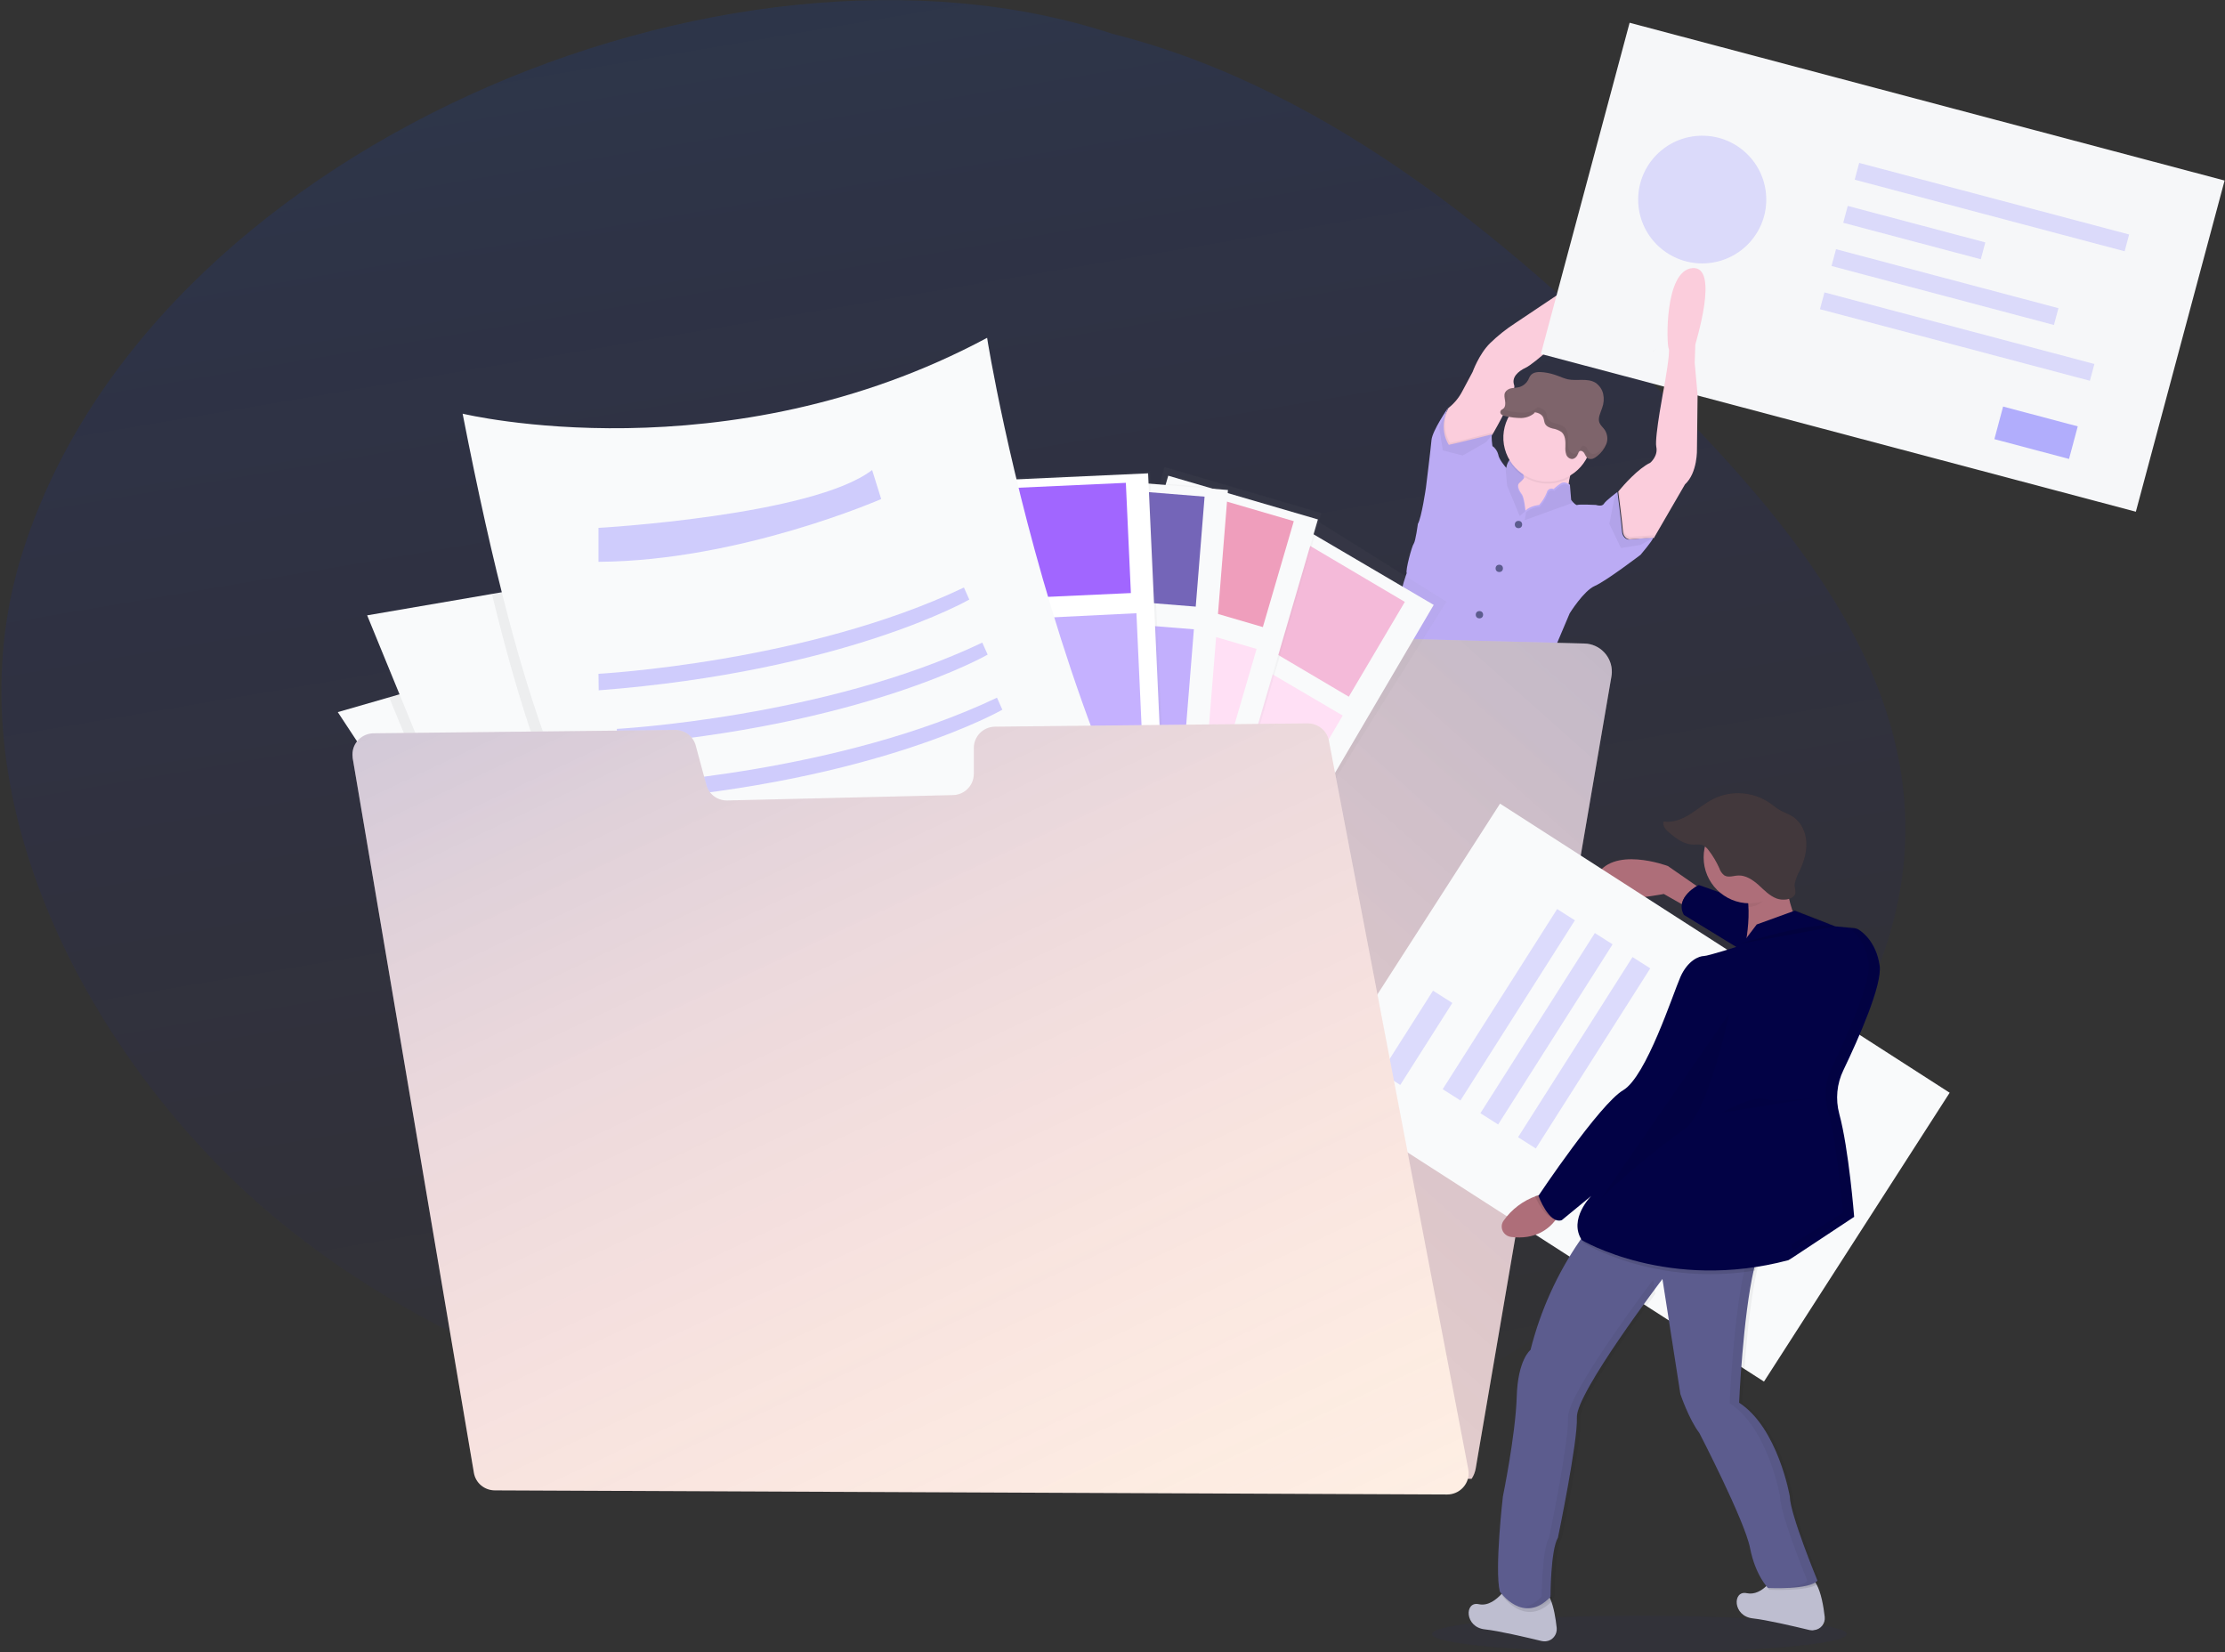 <?xml version="1.0" encoding="UTF-8"?>
<svg width="606px" height="450px" viewBox="0 0 606 450" version="1.1" xmlns="http://www.w3.org/2000/svg" xmlns:xlink="http://www.w3.org/1999/xlink">
    <rect x="0" y="0" width="606" height="450" fill="#333333" stroke="none"/>
    <!-- Generator: Sketch 52.5 (67469) - http://www.bohemiancoding.com/sketch -->
    <title>ILUS_PLY_Folder</title>
    <desc>Created with Sketch.</desc>
    <defs>
        <linearGradient x1="39.106%" y1="-0.231%" x2="60.338%" y2="100.511%" id="linearGradient-1">
            <stop stop-color="#005AFF" offset="0%"></stop>
            <stop stop-color="#0057FF" stop-opacity="0.984" offset="1.576%"></stop>
            <stop stop-color="#0037FF" stop-opacity="0.812" offset="18.78%"></stop>
            <stop stop-color="#001FFF" stop-opacity="0.633" offset="36.74%"></stop>
            <stop stop-color="#000EFF" stop-opacity="0.444" offset="55.56%"></stop>
            <stop stop-color="#0003FF" stop-opacity="0.242" offset="75.81%"></stop>
            <stop stop-color="#0000FF" stop-opacity="0" offset="100%"></stop>
        </linearGradient>
        <linearGradient x1="52.01%" y1="99.046%" x2="52.01%" y2="-1.983%" id="linearGradient-2">
            <stop stop-color="#808080" stop-opacity="0.25" offset="0%"></stop>
            <stop stop-color="#808080" stop-opacity="0.12" offset="54%"></stop>
            <stop stop-color="#808080" stop-opacity="0.1" offset="100%"></stop>
        </linearGradient>
        <linearGradient x1="97.736%" y1="7.163%" x2="2.961%" y2="96.886%" id="linearGradient-3">
            <stop stop-color="#1C1CA2" offset="0%"></stop>
            <stop stop-color="#4B27A4" stop-opacity="0.862" offset="19.76%"></stop>
            <stop stop-color="#8736A5" stop-opacity="0.668" offset="47.39%"></stop>
            <stop stop-color="#B240A7" stop-opacity="0.503" offset="70.95%"></stop>
            <stop stop-color="#CD47A8" stop-opacity="0.375" offset="89.23%"></stop>
            <stop stop-color="#D749A8" stop-opacity="0.3" offset="100%"></stop>
        </linearGradient>
        <linearGradient x1="16.394%" y1="91.966%" x2="83.613%" y2="8.019%" id="linearGradient-4">
            <stop stop-color="#808080" stop-opacity="0.25" offset="0%"></stop>
            <stop stop-color="#808080" stop-opacity="0.12" offset="54%"></stop>
            <stop stop-color="#808080" stop-opacity="0.1" offset="100%"></stop>
        </linearGradient>
        <linearGradient x1="25.644%" y1="95.873%" x2="74.428%" y2="4.117%" id="linearGradient-5">
            <stop stop-color="#808080" stop-opacity="0.25" offset="0%"></stop>
            <stop stop-color="#808080" stop-opacity="0.12" offset="54%"></stop>
            <stop stop-color="#808080" stop-opacity="0.1" offset="100%"></stop>
        </linearGradient>
        <linearGradient x1="39.6%" y1="98.805%" x2="60.383%" y2="1.218%" id="linearGradient-6">
            <stop stop-color="#808080" stop-opacity="0.25" offset="0%"></stop>
            <stop stop-color="#808080" stop-opacity="0.12" offset="54%"></stop>
            <stop stop-color="#808080" stop-opacity="0.1" offset="100%"></stop>
        </linearGradient>
        <linearGradient x1="56.479%" y1="99.309%" x2="43.554%" y2="0.687%" id="linearGradient-7">
            <stop stop-color="#808080" stop-opacity="0.25" offset="0%"></stop>
            <stop stop-color="#808080" stop-opacity="0.12" offset="54%"></stop>
            <stop stop-color="#808080" stop-opacity="0.1" offset="100%"></stop>
        </linearGradient>
        <linearGradient x1="10.514%" y1="-6.262%" x2="88.796%" y2="107.185%" id="linearGradient-8">
            <stop stop-color="#1C1CA2" offset="0%"></stop>
            <stop stop-color="#4827A3" stop-opacity="0.865" offset="15.88%"></stop>
            <stop stop-color="#7B33A5" stop-opacity="0.69" offset="36.45%"></stop>
            <stop stop-color="#A33CA6" stop-opacity="0.525" offset="55.83%"></stop>
            <stop stop-color="#BF43A7" stop-opacity="0.376" offset="73.47%"></stop>
            <stop stop-color="#D148A8" stop-opacity="0.245" offset="88.76%"></stop>
            <stop stop-color="#D749A8" stop-opacity="0.15" offset="100%"></stop>
        </linearGradient>
    </defs>
    <g id="rv2" stroke="none" stroke-width="1" fill="none" fill-rule="evenodd">
        <g id="Case-study-(1680px)-[XL-/-15&quot;-Laptop]" transform="translate(-153, -4979)">
            <g id="ILUS_PLY_Folder" transform="translate(153, 4979)">
                <g id="Group" opacity="0.12" fill="url(#linearGradient-1)">
                    <path d="M302.975,9.204 C363.019,24.357 413.908,67.57 456.372,110.783 C495.072,150.18 532.031,197.49 514.45,255.239 C496.982,312.594 437.611,356.313 386.442,382.409 C332.8,409.796 274.778,414.566 217.205,397.842 C160.194,381.286 104.474,361.476 62.516,320.451 C20.895,279.763 -13.087,213.765 5.673,151.92 C39.374,41.024 197.883,-25.367 302.975,9.204 Z" id="Path"></path>
                </g>
                <g id="Group" transform="translate(377, 5)">
                    <path d="M36.404,118.887 C36.404,118.887 35.11,127.243 31.959,128.477 C28.808,129.711 36.404,138.796 36.404,138.796 L51.089,137.226 L51.201,134.141 C51.201,134.141 48.107,128.14 52.327,120.457 C56.547,112.774 36.404,118.887 36.404,118.887 Z" id="Path" fill="#FBCDDC"></path>
                    <path d="M71.57,62.131 C68.644,73.628 58.066,77.329 58.066,77.329 C58.066,77.329 51.145,83.05 50.245,84.732 C49.288,86.471 40.849,94.042 38.598,95.107 C36.347,96.173 34.659,97.799 35.391,99.874 C36.066,101.781 30.496,111.596 29.652,113.054 L29.539,113.222 L27.739,115.353 L21.381,118.999 L15.979,117.597 L14.967,111.259 L17.499,106.1 C19.074,104.866 20.368,103.296 21.268,101.557 C22.956,98.416 24.082,96.285 24.082,96.285 C24.082,96.285 25.826,91.406 28.864,88.434 C30.946,86.415 33.197,84.62 35.616,83.05 L48.276,74.581 C48.276,74.581 51.089,72.226 53.114,71.553 C55.14,70.88 74.495,50.577 71.57,62.131 Z" id="Path" fill="#FBCDDC"></path>
                    <g transform="translate(0, 105.875)">
                        <g>
                            <path d="M73.314,35.445 C73.314,35.501 73.257,35.557 73.257,35.613 C73.032,36.454 69.825,40.212 69.825,40.212 C69.825,40.212 60.485,47.334 57.391,48.68 C54.352,49.97 50.526,56.139 50.526,56.139 L46.869,64.776 C46.869,64.776 39.836,70.721 39.161,72.235 C38.711,73.245 38.879,75.039 38.992,76.049 C38.992,76.497 39.104,76.834 39.104,76.834 L37.079,79.189 L35.447,81.096 L33.14,83.732 L29.145,83.396 L16.711,82.106 L14.291,80.928 L0.731,74.254 C0.731,74.254 0.731,73.805 0.619,73.076 C0.619,72.74 0.563,72.403 0.506,72.011 C0.394,70.833 0.281,69.319 0.113,68.085 C-0.169,65.449 1.575,60.85 1.575,60.85 L4.783,51.596 C4.332,49.914 6.133,45.203 6.133,45.203 C5.739,44.53 7.54,37.8 8.046,37.183 C8.552,36.51 9.171,31.799 9.171,31.799 C10.184,30.117 11.366,21.928 11.366,21.928 C11.366,21.928 12.66,11.497 12.885,8.917 C13.166,6.337 17.33,0.28 17.442,0.112 C14.573,6.169 17.611,10.263 17.611,10.263 L20.818,9.534 L29.427,7.403 C29.033,7.683 29.483,10.6 29.483,10.6 C30.271,11.161 30.833,12.002 31.058,12.899 C31.227,14.189 32.915,16.152 33.197,16.488 L33.253,16.545 C33.422,15.255 34.097,14.133 35.166,13.46 L37.304,16.04 L38.148,19.18 C38.148,19.18 37.979,19.629 36.854,20.582 C35.729,21.536 37.529,23.779 37.529,23.779 C38.148,24.677 38.486,28.154 38.486,28.154 C39.892,26.808 42.199,26.639 42.199,26.639 C43.099,25.63 43.774,24.508 44.281,23.274 C44.393,22.545 45.125,22.041 45.856,22.209 C45.969,22.209 46.081,22.265 46.138,22.321 C46.757,21.704 47.488,21.143 48.219,20.695 C49.288,20.078 50.583,21.143 50.583,21.143 L50.92,25.237 C50.92,25.237 51.033,25.406 51.201,25.63 C51.595,26.079 52.271,26.808 52.608,26.639 C53.171,26.415 57.672,26.639 57.672,26.639 C57.672,26.639 59.247,27.2 59.81,26.359 C60.316,25.462 63.524,23.106 63.524,23.106 C63.524,23.106 64.593,31.35 64.761,33.65 C64.874,35.949 66.562,36.061 66.562,36.061 L73.314,35.445 Z" id="Path" fill="#BBABF4"></path>
                            <ellipse id="Oval" fill="#5C5C8E" cx="36.572" cy="31.967" rx="1" ry="1"></ellipse>
                            <ellipse id="Oval" fill="#5C5C8E" cx="31.34" cy="43.913" rx="1" ry="1"></ellipse>
                            <ellipse id="Oval" fill="#5C5C8E" cx="21.156" cy="69.375" rx="1" ry="1"></ellipse>
                            <ellipse id="Oval" fill="#5C5C8E" cx="25.938" cy="56.532" rx="1" ry="1"></ellipse>
                        </g>
                        <path d="M51.427,26.023 C47.488,27.425 38.317,30.79 38.26,30.79 L38.654,28.658 C40.061,27.312 42.368,27.144 42.368,27.144 C43.268,26.135 43.943,25.013 44.45,23.779 C44.562,23.05 45.294,22.545 46.025,22.714 C46.138,22.714 46.25,22.77 46.306,22.826 C46.925,22.209 47.657,21.648 48.388,21.199 C49.457,20.582 50.751,21.648 50.751,21.648 L51.089,25.742 C51.145,25.63 51.258,25.798 51.427,26.023 Z" id="Path" fill="#000000" opacity="0.05"></path>
                        <path d="M37.416,24.004 C38.035,24.901 38.373,28.378 38.373,28.378 L36.91,29.668 L33.478,21.368 L33.084,16.993 L33.028,16.769 L33.084,16.825 C33.253,15.535 33.928,14.413 34.997,13.74 L37.135,16.32 L37.979,19.461 C37.979,19.461 37.81,19.909 36.685,20.863 C35.56,21.816 37.416,24.004 37.416,24.004 Z" id="Path" fill="#000000" opacity="0.05"></path>
                    </g>
                    <path d="M56.547,114.064 C56.884,120.681 51.82,126.346 45.125,126.682 C38.486,127.019 32.803,121.971 32.465,115.297 C32.128,108.68 37.191,103.015 43.831,102.679 C50.414,102.286 56.097,107.277 56.49,113.839 C56.547,113.895 56.547,114.007 56.547,114.064 Z" id="Path" fill="#000000" opacity="0.05"></path>
                    <path d="M56.547,113.503 C56.884,120.12 51.82,125.785 45.181,126.177 C38.542,126.514 32.859,121.466 32.465,114.849 C32.128,108.231 37.191,102.566 43.831,102.174 C43.831,102.174 43.831,102.174 43.831,102.174 C50.414,101.781 56.097,106.829 56.49,113.391 C56.547,113.447 56.547,113.447 56.547,113.503 Z" id="Path" fill="#FBCDDC"></path>
                    <polygon id="Rectangle" fill="#F6F7F9" transform="translate(135.78, 67.775) rotate(-75.073) translate(-135.78, -67.775) " points="88.983 -16.112 182.354 -15.988 182.577 151.663 89.206 151.539"></polygon>
                    <g opacity="0.2" transform="translate(68.081, 30.724)" fill="#6C63FF" id="Oval">
                        <ellipse transform="translate(18.535, 18.622) rotate(-3.084) translate(-18.535, -18.622) " cx="18.535" cy="18.622" rx="17.443" ry="17.387"></ellipse>
                    </g>
                    <g opacity="0.2" transform="translate(127.722, 39.136)" fill="#6C63FF" id="Rectangle">
                        <polygon transform="translate(37.793, 12.262) rotate(-75.073) translate(-37.793, -12.262) " points="35.379 -25.769 40.106 -25.763 40.208 50.293 35.481 50.287"></polygon>
                    </g>
                    <g opacity="0.2" transform="translate(124.909, 50.914)" fill="#6C63FF" id="Rectangle">
                        <polygon transform="translate(19.464, 7.429) rotate(-75.073) translate(-19.464, -7.429) " points="17.065 -11.953 21.812 -11.947 21.864 26.811 17.117 26.805"></polygon>
                    </g>
                    <g opacity="0.2" transform="translate(121.533, 62.691)" fill="#6C63FF" id="Rectangle">
                        <polygon transform="translate(31.201, 10.492) rotate(-75.073) translate(-31.201, -10.492) " points="28.792 -20.844 33.526 -20.838 33.61 41.829 28.876 41.822"></polygon>
                    </g>
                    <g opacity="0.2" transform="translate(118.157, 74.469)" fill="#6C63FF" id="Rectangle">
                        <polygon transform="translate(37.899, 12.193) rotate(-75.073) translate(-37.899, -12.193) " points="35.484 -25.838 40.211 -25.832 40.314 50.224 35.587 50.218"></polygon>
                    </g>
                    <g opacity="0.5" transform="translate(165.983, 105.315)" fill="#6C63FF" id="Rectangle">
                        <polygon transform="translate(11.559, 7.538) rotate(-75.073) translate(-11.559, -7.538) " points="6.951 -2.986 16.14 -2.974 16.168 18.061 6.979 18.049"></polygon>
                    </g>
                    <path d="M83.892,68.019 C76.24,68.748 76.915,89.05 77.477,89.892 C77.984,90.733 76.296,100.043 76.296,100.043 C76.296,100.043 73.595,114.064 74.101,116.643 C74.664,119.223 72.47,121.018 72.47,121.018 C69.15,122.588 65.099,127.243 64.03,128.533 L63.749,128.869 L63.692,128.926 C63.692,128.926 63.749,128.926 63.749,128.926 C63.749,128.926 64.818,137.17 64.986,139.469 C65.099,141.769 66.787,141.881 66.787,141.881 L73.37,141.432 C73.37,141.488 73.314,141.544 73.314,141.6 C73.314,141.6 73.314,141.656 73.314,141.656 L73.37,141.656 L81.922,126.907 C85.411,123.71 85.186,117.26 85.186,117.26 L85.355,102.51 L84.567,93.818 L84.736,88.882 C84.679,88.658 91.544,67.29 83.892,68.019 Z" id="Path" fill="#FBCDDC"></path>
                    <path d="M43.324,108.736 C43.549,109.296 43.549,109.857 43.774,110.362 C44.168,111.147 45.012,111.484 45.856,111.708 C46.7,111.82 47.488,112.157 48.219,112.605 C49.345,113.503 49.401,115.185 49.345,116.643 C49.288,117.372 49.345,118.045 49.57,118.774 C49.795,119.447 50.414,119.952 51.145,120.008 C51.989,119.952 52.552,119.223 52.833,118.438 C52.889,118.214 53.002,118.045 53.171,117.877 C53.565,117.597 54.184,117.933 54.465,118.382 C54.69,118.831 54.915,119.279 55.253,119.672 C55.646,120.008 56.209,120.064 56.715,119.952 C57.222,119.784 57.672,119.504 58.066,119.167 C59.135,118.326 59.979,117.204 60.485,115.97 C60.992,114.68 60.823,113.278 60.091,112.101 C59.641,111.428 58.966,110.923 58.629,110.138 C58.122,108.848 58.91,107.446 59.36,106.1 C59.81,104.866 59.923,103.576 59.641,102.286 C59.36,100.996 58.572,99.931 57.503,99.201 C55.309,97.912 52.496,98.809 50.02,98.304 C49.12,98.08 48.276,97.743 47.432,97.407 C46.138,96.902 44.843,96.566 43.493,96.397 C42.143,96.229 40.567,96.229 39.78,97.351 C39.555,97.687 39.386,98.08 39.217,98.472 C38.711,99.37 37.923,100.043 36.91,100.379 C36.179,100.604 35.447,100.604 34.716,100.716 C33.984,100.828 33.309,101.22 32.915,101.893 C32.578,102.566 32.803,103.352 32.915,104.137 C33.028,104.922 33.028,105.763 32.465,106.268 C32.184,106.492 31.79,106.604 31.677,106.941 C31.509,107.334 31.677,107.726 32.015,107.95 C32.353,108.175 32.69,108.287 33.084,108.343 C34.491,108.68 35.954,108.848 37.36,108.848 C38.823,108.792 40.23,108.231 41.243,107.165 C41.13,107.277 40.567,107.277 40.455,107.277 C41.524,107.221 42.874,107.67 43.324,108.736 Z" id="Path" fill="#7E646B"></path>
                    <g opacity="0.05" transform="translate(31.509, 100.828)" fill="#000000" id="Path">
                        <path d="M27.289,16.937 C26.895,17.274 26.445,17.554 25.938,17.722 C25.432,17.891 24.869,17.778 24.475,17.442 C24.138,17.049 23.857,16.601 23.688,16.152 C23.406,15.703 22.787,15.367 22.394,15.647 C22.225,15.815 22.112,15.984 22.056,16.208 C21.775,16.937 21.156,17.722 20.368,17.778 C19.637,17.722 19.018,17.274 18.793,16.545 C18.568,15.872 18.511,15.142 18.568,14.413 C18.624,12.955 18.568,11.329 17.442,10.375 C16.711,9.927 15.923,9.59 15.079,9.478 C14.235,9.254 13.391,8.861 12.997,8.132 C12.772,7.571 12.772,7.01 12.547,6.506 C12.153,5.664 11.197,5.216 10.297,5.047 C9.284,6.001 7.933,6.506 6.583,6.562 C5.12,6.562 3.657,6.393 2.307,6.057 C1.913,6.001 1.519,5.889 1.238,5.664 C1.182,5.608 1.125,5.552 1.069,5.496 C0.844,5.608 0.619,5.777 0.45,6.001 C0.281,6.393 0.45,6.786 0.788,7.01 C1.125,7.235 1.463,7.347 1.857,7.403 C3.263,7.739 4.726,7.908 6.133,7.908 C7.483,7.852 8.834,7.347 9.846,6.393 C10.747,6.562 11.703,7.01 12.097,7.852 C12.322,8.412 12.322,8.973 12.547,9.478 C12.941,10.263 13.785,10.6 14.629,10.824 C15.473,10.936 16.261,11.273 16.992,11.721 C18.117,12.619 18.174,14.301 18.117,15.759 C18.061,16.488 18.117,17.161 18.343,17.891 C18.568,18.564 19.186,19.068 19.918,19.124 C20.762,19.068 21.325,18.339 21.606,17.554 C21.662,17.33 21.775,17.161 21.943,16.993 C22.337,16.713 22.956,17.049 23.238,17.498 C23.463,17.947 23.688,18.395 24.025,18.788 C24.419,19.124 24.982,19.18 25.488,19.068 C25.995,18.9 26.445,18.62 26.839,18.283 C27.908,17.442 28.752,16.32 29.258,15.086 C29.371,14.862 29.427,14.582 29.483,14.357 C28.864,15.311 28.189,16.208 27.289,16.937 Z"></path>
                        <path d="M27.795,6.001 C27.908,5.72 28.02,5.496 28.076,5.216 C28.189,4.935 28.189,4.823 28.245,4.599 C28.076,5.047 27.908,5.496 27.795,6.001 Z"></path>
                        <path d="M1.632,3.87 C2.138,3.365 2.138,2.524 2.026,1.795 C1.913,1.402 1.857,0.953 1.857,0.505 C1.744,0.617 1.632,0.785 1.575,0.897 C1.238,1.57 1.463,2.355 1.575,3.141 C1.575,3.421 1.632,3.645 1.632,3.87 Z"></path>
                    </g>
                    <path d="M21.156,114.905 L29.764,112.718 C29.652,112.83 29.652,112.942 29.652,113.11 L29.539,113.278 L27.739,115.409 L21.381,119.055 L15.979,117.653 L14.967,111.315 L17.499,106.156 C15.135,111.82 17.949,115.634 17.949,115.634 L21.156,114.905 Z" id="Path" fill="#000000" opacity="0.05"></path>
                    <path d="M73.595,140.759 C73.595,140.815 73.539,140.871 73.539,140.927 C73.483,141.152 73.37,141.32 73.257,141.488 L69.825,143.395 L64.48,144.236 L61.329,137.674 L62.792,130.215 L63.749,128.813 L64.03,128.477 C64.199,129.823 65.099,136.721 65.212,138.796 C65.268,141.096 67.012,141.208 67.012,141.208 L73.595,140.759 Z" id="Path" fill="#000000" opacity="0.05"></path>
                </g>
                <path d="M450.6,95.417 C450.7,95.292 450.9,95.125 451,95 C450.6,95.333 450.3,95.667 450,96 C450.2,95.792 450.4,95.625 450.6,95.417 Z" id="Path" fill="url(#linearGradient-2)"></path>
                <path d="M402.941,304.309 C402.715,306.77 396.599,305.819 396.599,305.819 C386.408,307.218 388.106,297.372 388.106,297.372 L388.106,296.868 L388.446,287.693 L388.559,285.12 C388.559,285.12 399.77,280.084 399.487,281.147 C399.374,281.539 399.6,282.49 399.94,283.553 C400.506,285.287 401.299,287.245 401.299,287.245 C401.299,287.245 401.356,291.329 401.016,292.504 C400.676,293.679 402.771,296.924 402.771,296.924 C402.771,296.924 402.771,297.148 402.828,297.483 C402.998,299.665 403.054,301.959 402.941,304.309 Z" id="Path" fill="#B77983"></path>
                <path d="M422.424,306.82 C422.424,306.82 416.286,307.769 416.059,305.313 C415.945,303.024 416.002,300.679 416.173,298.391 C416.173,298.056 416.173,297.833 416.173,297.833 C416.173,297.833 418.276,294.651 417.935,293.423 C417.594,292.251 417.65,288.176 417.65,288.176 C417.65,288.176 417.878,287.673 418.162,286.948 C418.787,285.385 419.696,282.873 419.469,282.147 C419.242,281.086 430.438,286.11 430.438,286.11 L430.552,288.957 L430.893,297.833 L430.893,298.335 C430.893,298.391 432.598,308.215 422.424,306.82 Z" id="Path" fill="#B77983"></path>
                <path d="M462.575,133.722 L462.375,133.722 C462.775,132.722 462.575,133.722 462.575,133.722 Z" id="Path"></path>
                <path d="M400,283.491 C395.99,288.403 391.601,288.347 389,287.677 L389.108,285.11 C389.108,285.11 399.837,280.087 399.567,281.147 C399.458,281.482 399.675,282.431 400,283.491 Z" id="Path" fill="#000000" opacity="0.05"></path>
                <path d="M431,289.322 C424.064,293.577 419.936,288.565 419,287.166 C419.606,285.534 420.486,282.911 420.266,282.154 C419.991,281.046 430.89,286.292 430.89,286.292 L431,289.322 Z" id="Path" fill="#000000" opacity="0.05"></path>
                <path d="M423,249 C423,249 429.449,244.501 430.846,246.522 C432.297,248.609 423,249 423,249 Z" id="Path" fill="#000000" opacity="0.05"></path>
                <path d="M427.209,251 C427.209,251 426.287,251.387 428.316,251.89 C430.346,252.394 427.209,251 427.209,251 Z" id="Path" fill="#000000" opacity="0.05"></path>
                <path d="M386.006,240.08 C385.78,240.134 391.673,243.862 397,240.783 C397,240.783 387.366,239.702 386.006,240.08 Z" id="Path" fill="#000000" opacity="0.05"></path>
                <path d="M397,247 C397,247 395.272,250.458 391.816,250.953 C388.36,251.508 397,247 397,247 Z" id="Path" fill="#000000" opacity="0.05"></path>
                <path d="M419,254 C419,254 426.193,265.912 424.828,268.699 C423.463,271.486 419,254 419,254 Z" id="Path" fill="#000000" opacity="0.05"></path>
                <path d="M403,302.57 C403,303.221 403,303.872 402.943,304.36 C402.716,306.747 396.586,305.825 396.586,305.825 C390.966,306.584 388.923,303.98 388.298,301.539 C388.071,300.725 387.958,299.912 388.014,299.098 C388.014,298.61 388.071,298.122 388.128,297.633 L388.128,297.145 C389.32,296.82 390.626,297.037 391.647,297.85 C394.145,299.803 397.437,298.284 397.437,298.284 C397.437,298.284 399.878,298.501 400.786,299.261 C401.297,299.695 402.205,298.664 402.83,297.633 C402.886,298.284 402.943,299.423 402.943,300.671 C403,301.376 403,301.973 403,302.57 Z" id="Path" fill="#000000" opacity="0.05"></path>
                <path d="M394,302.476 C394,302.476 392.356,304.129 389.288,301.564 C389.069,300.71 388.959,299.855 389.014,299 C390.603,300.254 393.507,302.476 394,302.476 Z" id="Path" fill="#000000" opacity="0.05"></path>
                <path d="M404,302.753 C403.375,303.153 402.5,303.053 402.062,302.552 C402.062,302.552 402,302.502 402,302.502 C402.75,302.052 403.375,301.551 404,301 C404,301.651 404,302.202 404,302.753 Z" id="Path" fill="#000000" opacity="0.05"></path>
                <path d="M416,303.57 C416,304.221 416,304.872 416.057,305.36 C416.283,307.747 422.405,306.825 422.405,306.825 C428.016,307.584 430.057,304.98 430.68,302.539 C431.021,301.237 431.077,299.935 430.907,298.633 L430.907,298.145 C429.717,297.82 428.413,298.037 427.393,298.85 C424.899,300.803 421.611,299.284 421.611,299.284 C421.611,299.284 419.174,299.501 418.267,300.261 C417.757,300.695 416.85,299.664 416.227,298.633 C416.17,299.284 416.113,300.423 416.057,301.671 C416.057,302.322 416,302.973 416,303.57 Z" id="Path" fill="#000000" opacity="0.05"></path>
                <path d="M426,303.476 C426,303.476 427.63,305.129 430.674,302.564 C430.891,301.71 431,300.855 431,300 C429.424,301.254 426.543,303.476 426,303.476 Z" id="Path" fill="#000000" opacity="0.05"></path>
                <path d="M416,303.753 C416.625,304.153 417.5,304.053 417.938,303.552 C417.938,303.552 418,303.502 418,303.502 C417.25,303.052 416.625,302.551 416,302 C416.062,302.601 416,303.202 416,303.753 Z" id="Path" fill="#000000" opacity="0.05"></path>
                <path d="M148.751,403 C147.403,401.372 146.786,399.296 147.066,397.163 L171.605,196.577 L173.626,179.909 C174.075,176.092 177.332,173.174 181.206,173.174 L253.08,172.669 C257.348,172.669 260.717,169.189 260.717,164.924 C260.717,164.868 260.717,164.811 260.717,164.755 L260.717,163.97 C260.548,159.704 263.917,156.168 268.129,156 C268.241,156 268.297,156 268.409,156 L343.933,156 C348.144,156 351.626,159.424 351.626,163.689 C351.626,164.026 351.626,164.362 351.57,164.699 C351.008,168.908 353.984,172.781 358.195,173.342 C358.476,173.398 358.757,173.398 359.038,173.398 L431.529,175.25 C435.797,175.363 439.11,178.898 438.997,183.108 C438.997,183.501 438.941,183.837 438.885,184.23 L402.611,395.872 L401.937,399.857 C401.769,400.867 401.376,401.878 400.814,402.719 L148.751,403 Z" id="Path" fill="#EDE0D1"></path>
                <path d="M148.751,403 C147.403,401.372 146.786,399.296 147.066,397.163 L171.605,196.577 L173.626,179.909 C174.075,176.092 177.332,173.174 181.206,173.174 L253.08,172.669 C257.348,172.669 260.717,169.189 260.717,164.924 C260.717,164.868 260.717,164.811 260.717,164.755 L260.717,163.97 C260.548,159.704 263.917,156.168 268.129,156 C268.241,156 268.297,156 268.409,156 L343.933,156 C348.144,156 351.626,159.424 351.626,163.689 C351.626,164.026 351.626,164.362 351.57,164.699 C351.008,168.908 353.984,172.781 358.195,173.342 C358.476,173.398 358.757,173.398 359.038,173.398 L431.529,175.25 C435.797,175.363 439.11,178.898 438.997,183.108 C438.997,183.501 438.941,183.837 438.885,184.23 L402.611,395.872 L401.937,399.857 C401.769,400.867 401.376,401.878 400.814,402.719 L148.751,403 Z" id="Path" fill="url(#linearGradient-3)" opacity="0.2"></path>
                <g id="Group" opacity="0.5" transform="translate(278, 140)" fill="url(#linearGradient-4)">
                    <polygon id="Path" points="0.282 124.14 77.99 0.113 115.944 23.86 38.235 147.887"></polygon>
                </g>
                <polygon id="Rectangle" fill="#F9FAFB" transform="translate(335.681, 216.119) rotate(-59.571) translate(-335.681, -216.119) " points="263.619 194.889 407.744 194.887 407.743 237.349 263.619 237.351"></polygon>
                <polygon id="Rectangle" fill="#F4BAD9" transform="translate(362.078, 169.195) rotate(-59.409) translate(-362.078, -169.195) " points="347.083 154.2 377.074 154.2 377.073 184.191 347.082 184.191"></polygon>
                <polygon id="Rectangle" fill="#FFE0F5" transform="translate(345.139, 200.215) rotate(-59.571) translate(-345.139, -200.215) " points="330.114 185.191 360.163 185.191 360.163 215.24 330.114 215.24"></polygon>
                <polygon id="Rectangle" fill="#F7B643" opacity="0.3" transform="translate(335.136, 217.015) rotate(-59.571) translate(-335.136, -217.015) " points="320.112 201.99 350.161 201.99 350.161 232.039 320.111 232.039"></polygon>
                <g id="Group" opacity="0.5" transform="translate(276, 127)" fill="url(#linearGradient-5)">
                    <polygon id="Path" points="0.448 140.119 41.16 0.169 83.888 12.713 43.232 152.662"></polygon>
                </g>
                <polygon id="Rectangle" fill="#F9FAFB" transform="translate(318.424, 204.432) rotate(-73.711) translate(-318.424, -204.432) " points="246.615 183.202 390.234 183.201 390.233 225.662 246.615 225.663"></polygon>
                <polygon id="Rectangle" fill="#EF9EBC" transform="translate(333.745, 152.138) rotate(-73.711) translate(-333.745, -152.138) " points="318.721 137.113 348.77 137.113 348.77 167.162 318.721 167.162"></polygon>
                <polygon id="Rectangle" fill="#FFE0F5" transform="translate(323.613, 186.934) rotate(-73.711) translate(-323.613, -186.934) " points="308.588 171.91 338.637 171.91 338.637 201.958 308.588 201.958"></polygon>
                <polygon id="Rectangle" fill="#F97878" opacity="0.3" transform="translate(313.419, 215.038) rotate(-73.711) translate(-313.419, -215.038) " points="298.395 200.014 328.444 200.014 328.444 230.063 298.394 230.063"></polygon>
                <g id="Group" opacity="0.5" transform="translate(276, 129)" fill="url(#linearGradient-6)">
                    <polygon id="Path" points="0 145.023 11.592 0.336 56 3.921 44.352 148.608"></polygon>
                </g>
                <polygon id="Rectangle" fill="#F9FAFB" transform="translate(307.522, 203.314) rotate(-85.4) translate(-307.522, -203.314) " points="235.714 182.084 379.329 182.084 379.329 224.544 235.714 224.545"></polygon>
                <polygon id="Rectangle" fill="#4833A2" opacity="0.75" transform="translate(311.899, 149.024) rotate(-85.4) translate(-311.899, -149.024) " points="296.875 134 326.923 134 326.923 164.048 296.875 164.048"></polygon>
                <polygon id="Rectangle" fill="#8D64FF" opacity="0.5" transform="translate(308.984, 185.153) rotate(-85.4) translate(-308.984, -185.153) " points="293.96 170.129 324.008 170.129 324.008 200.177 293.96 200.177"></polygon>
                <polygon id="Rectangle" fill="#73B53B" opacity="0.3" transform="translate(303.289, 216.269) rotate(-85.4) translate(-303.289, -216.269) " points="288.265 201.245 318.313 201.245 318.313 231.293 288.265 231.293"></polygon>
                <g id="Group" opacity="0.5" transform="translate(268, 128)" fill="url(#linearGradient-7)">
                    <polygon id="Path" points="0.283 2.411 45.217 0.392 51.887 145.533 6.952 147.552"></polygon>
                </g>
                <polygon id="Rectangle" fill="#FFFFFF" transform="translate(294.756, 201.61) rotate(-2.61) translate(-294.756, -201.61) " points="273.526 129.801 315.987 129.801 315.987 273.419 273.526 273.419"></polygon>
                <polygon id="Rectangle" fill="#8233FF" opacity="0.75" transform="translate(292.313, 147.183) rotate(-2.61) translate(-292.313, -147.183) " points="277.288 132.159 307.337 132.158 307.337 162.208 277.288 162.208"></polygon>
                <polygon id="Path" fill="#8D64FF" opacity="0.5" points="279 168.502 309.517 167 311 199.553 280.54 201"></polygon>
                <polygon id="Rectangle" fill="#6C63FF" opacity="0.3" transform="translate(295.57, 219.584) rotate(-2.61) translate(-295.57, -219.584) " points="280.545 204.559 310.594 204.559 310.594 234.608 280.545 234.608"></polygon>
                <path d="M288,320.01 L250.271,334.631 L195.137,356 C193.06,352.12 189.972,346.834 186.21,340.536 C173.129,318.886 151.569,285.145 132.312,255.51 C110.64,222.107 92,193.934 92,193.934 L105.475,190.053 L215.742,158 L288,320.01 Z" id="Path" fill="#F9FAFB"></path>
                <path d="M289,319.486 L251.161,334.054 C230.046,338.425 208.48,340.386 186.914,339.937 C173.794,318.365 152.172,284.745 132.859,255.216 L106,189.939 L216.588,158 L289,319.486 Z" id="Path" fill="#000000" opacity="0.05"></path>
                <path d="M316,310.983 C316,310.983 257.336,345.667 169.79,337.853 L100,167.578 L133.434,161.844 L249.076,142 L314.708,307.666 L316,310.983 Z" id="Path" fill="#F9FAFB"></path>
                <path d="M315,307.608 C301.193,308.283 285.254,308.226 269.203,306.316 C251.804,304.293 234.35,300.078 219.365,292.323 C206.849,285.861 196.129,278.836 186.813,270.407 C162.511,248.547 147.47,217.246 134,161.837 L249.503,142 L315,307.608 Z" id="Path" fill="#000000" opacity="0.05"></path>
                <path d="M358,298.031 C358,298.031 314.802,306.531 270.817,301.296 C253.403,299.27 235.933,295.048 220.935,287.279 C208.408,280.806 197.678,273.769 188.354,265.325 C158.244,238.192 142.403,196.648 126,112.659 C126,112.659 197.847,130.054 268.851,92 C268.795,92.056 292.782,241.795 358,298.031 Z" id="Path" fill="#F9FAFB"></path>
                <path d="M271,301 C253.684,298.976 236.312,294.76 221.398,287.002 C208.941,280.537 198.272,273.51 189,265.078 C214.471,262.998 218.158,249 218.158,249 C236.982,279.132 271,301 271,301 Z" id="Path" fill="#000000" opacity="0.1"></path>
                <path d="M163,143.757 C163,143.757 221.282,140.472 237.534,128 L240,135.906 C240,135.906 201.5,152.777 163,153 L163,143.757 Z" id="Path" fill="#6C63FF" opacity="0.3"></path>
                <path d="M163,183.5 C163,183.5 219.693,180.444 262.536,160 L264,163.278 C264,163.278 229.996,182.833 163.056,188 L163,183.5 Z" id="Path" fill="#6C63FF" opacity="0.3"></path>
                <path d="M168,198.5 C168,198.5 224.693,195.444 267.536,175 L269,178.278 C269,178.278 234.996,197.833 168.056,203 L168,198.5 Z" id="Path" fill="#6C63FF" opacity="0.3"></path>
                <path d="M172,213.5 C172,213.5 228.693,210.444 271.536,190 L273,193.278 C273,193.278 238.996,212.833 172.056,218 L172.056,213.5 L172,213.5 Z" id="Path" fill="#6C63FF" opacity="0.3"></path>
                <path d="M181,244.5 C181,244.5 237.693,241.444 280.536,221 L282,224.278 C282,224.278 247.996,243.833 181.056,249 L181.056,244.5 L181,244.5 Z" id="Path" fill="#6C63FF" opacity="0.3"></path>
                <ellipse id="Oval" fill="#0000FF" opacity="0.03" cx="446.5" cy="445" rx="56.5" ry="5"></ellipse>
                <path d="M464,242.597 L454.273,235.852 C454.273,235.852 438.843,230.021 434.538,239.053 C430.234,248.143 453.155,243.455 453.155,243.455 L462.882,249 L464,242.597 Z" id="Path" fill="#AE6E79"></path>
                <polygon id="Rectangle" fill="#F9FAFB" transform="translate(444.495, 297.555) rotate(-57.263) translate(-444.495, -297.555) " points="397.737 224.764 491.254 224.763 491.253 370.345 397.736 370.346"></polygon>
                <polygon id="Rectangle" fill="#6C63FF" opacity="0.2" transform="translate(385.836, 282.629) rotate(-57.567) translate(-385.836, -282.629) " points="372.61 279.512 399.062 279.512 399.062 285.746 372.61 285.746"></polygon>
                <polygon id="Rectangle" fill="#6C63FF" opacity="0.2" transform="translate(410.934, 273.63) rotate(-57.567) translate(-410.934, -273.63) " points="381.87 270.766 439.998 270.765 439.998 276.494 381.87 276.494"></polygon>
                <polygon id="Rectangle" fill="#6C63FF" opacity="0.2" transform="translate(421.203, 280.167) rotate(-57.567) translate(-421.203, -280.167) " points="392.139 277.303 450.267 277.302 450.267 283.03 392.139 283.031"></polygon>
                <polygon id="Rectangle" fill="#6C63FF" opacity="0.2" transform="translate(431.462, 286.706) rotate(-57.567) translate(-431.462, -286.706) " points="402.398 283.842 460.526 283.841 460.526 289.57 402.398 289.57"></polygon>
                <polygon id="Rectangle" fill="#FFFFFF" transform="translate(452.069, 299.762) rotate(-57.567) translate(-452.069, -299.762) " points="423.005 296.898 481.133 296.898 481.133 302.626 423.005 302.627"></polygon>
                <polygon id="Rectangle" fill="#FFFFFF" transform="translate(462.386, 306.329) rotate(-57.567) translate(-462.386, -306.329) " points="433.321 303.465 491.45 303.465 491.45 309.193 433.321 309.194"></polygon>
                <path d="M492.933,443.936 C488.281,442.818 481.081,441.143 477.481,440.752 C471.831,440.194 471.831,432.989 475.764,433.882 C477.924,434.329 479.807,433.156 481.081,431.928 C481.468,431.537 481.856,431.146 482.188,430.699 C482.631,430.14 483.296,429.749 484.016,429.582 C486.121,429.135 490.607,428.409 493.265,429.861 C493.874,430.252 494.428,430.811 494.76,431.481 C495.979,433.715 496.644,437.345 496.976,440.305 C497.197,442.148 495.868,443.768 494.04,443.936 C493.708,444.047 493.32,443.991 492.933,443.936 Z" id="Path" fill="#BEBED0"></path>
                <path d="M419.941,446.921 C415.287,445.805 408.139,444.131 404.482,443.741 C398.831,443.183 398.831,435.985 402.765,436.878 C405.369,437.436 407.585,435.539 408.86,434.199 C409.026,434.032 409.137,433.865 409.247,433.697 C409.746,433.139 410.356,432.749 411.076,432.581 C413.181,432.135 417.669,431.41 420.329,432.86 C421.105,433.307 421.77,434.255 422.268,435.483 C423.21,437.715 423.709,440.783 423.986,443.35 C424.152,445.191 422.822,446.809 421.049,446.977 C420.661,447.033 420.329,446.977 419.941,446.921 Z" id="Path" fill="#BEBED0"></path>
                <path d="M423,435.757 C415.971,443.223 409.922,435.639 409,434.335 C409.173,434.158 409.288,433.98 409.403,433.802 C409.922,433.21 410.556,432.795 411.305,432.617 C413.494,432.143 418.16,431.373 420.926,432.914 C421.848,433.447 422.539,434.454 423,435.757 Z" id="Path" fill="#000000" opacity="0.1"></path>
                <path d="M495,431.474 C491.996,433.436 481.907,432.946 481.907,432.946 C481.567,432.619 481.283,432.237 481,431.856 C481.397,431.474 481.794,431.093 482.134,430.657 C482.587,430.112 483.267,429.731 484.004,429.568 C486.158,429.132 490.749,428.423 493.47,429.84 C494.093,430.276 494.66,430.821 495,431.474 Z" id="Path" fill="#000000" opacity="0.1"></path>
                <path d="M495,430.439 C492.979,433.021 481.526,432.46 481.526,432.46 C481.526,432.46 478.101,429.036 476.641,421.57 C475.182,414.104 462.83,390.247 462.83,390.247 C459.967,386.486 457.665,379.637 457.665,379.637 L452.781,348.314 C452.781,348.314 429.201,379.357 429.482,385.981 C429.763,392.605 424.317,418.763 424.317,418.763 C422.296,422.187 422.296,434.874 422.296,434.874 C414.829,442.677 408.485,433.414 408.485,433.414 C407.025,427.408 409.327,407.536 409.327,407.536 C409.327,407.536 412.752,390.864 413.088,380.536 C413.369,370.207 416.85,367.625 416.85,367.625 C419.545,356.959 424.092,346.855 430.324,337.817 C432.065,335.347 433.187,334 433.187,334 L479.729,339.445 C478.831,341.41 478.157,343.487 477.708,345.62 C474.677,358.643 473.666,381.995 473.666,381.995 C484.277,388.9 487.477,407.536 487.477,407.536 C487.533,412.364 495,430.439 495,430.439 Z" id="Path" fill="#5C5C8E"></path>
                <g id="Group" opacity="0.05" transform="translate(415, 334)" fill="#000000">
                    <path d="M35.863,18.34 L35.249,14.538 C35.249,14.538 11.787,45.458 12.066,52.056 C12.346,58.654 6.927,84.71 6.927,84.71 C4.916,88.12 4.916,100.757 4.916,100.757 C3.743,102.099 2.179,103.105 0.447,103.609 C2.681,104.224 5.419,103.776 8.379,100.757 C8.379,100.757 8.379,88.176 10.39,84.71 C10.39,84.71 15.809,58.654 15.53,52.056 C15.306,46.912 29.663,26.839 35.863,18.34 Z" id="Path"></path>
                    <path d="M73.291,73.527 C73.291,73.527 70.163,54.908 59.549,48.086 C59.549,48.086 60.554,24.826 63.571,11.854 C64.018,9.729 64.688,7.66 65.582,5.703 L19.272,0.28 C19.272,0.28 19.161,0.391 18.937,0.671 L62.119,5.759 C61.225,7.716 60.554,9.785 60.108,11.91 C57.091,24.882 56.086,48.142 56.086,48.142 C66.643,55.019 69.828,73.583 69.828,73.583 C69.828,78.447 77.257,96.508 77.257,96.508 C76.084,98.017 71.615,98.465 68.152,98.52 C70.889,98.576 79.045,98.632 80.665,96.508 C80.721,96.396 73.291,78.391 73.291,73.527 Z" id="Path"></path>
                </g>
                <path d="M425,329.946 C424.658,330.789 424.201,331.575 423.63,332.306 C421.861,334.61 418.208,337.701 411.529,336.858 C409.931,336.633 408.847,335.228 409.018,333.711 C409.075,333.261 409.246,332.812 409.531,332.418 C411.7,329.327 414.783,327.023 418.322,325.731 C419.52,325.337 420.776,325.112 422.032,325 L425,329.946 Z" id="Path" fill="#AE6E79"></path>
                <path d="M486,249.271 L462.688,241 C462.688,241 455.995,244.363 458.604,249.16 L481.292,263 L486,249.271 Z" id="Path" fill="#42383C"></path>
                <path d="M486,249.271 L462.688,241 C462.688,241 455.995,244.363 458.604,249.16 L481.235,263 L486,249.271 Z" id="Path" fill="#020245"></path>
                <path d="M486.312,235.566 C486.312,235.566 486.033,249.157 492.008,253.781 C498.04,258.406 474.584,261 474.584,261 C474.584,261 478.326,247.127 474.584,239.908 C470.842,232.689 486.312,235.566 486.312,235.566 Z" id="Path" fill="#AE6E79"></path>
                <path d="M480,339.634 C479.11,341.666 478.443,343.815 477.998,346.022 C450.467,350.436 431.278,338.472 431.278,338.472 C431.167,338.298 431.056,338.124 431,337.949 C432.724,335.394 433.837,334 433.837,334 L480,339.634 Z" id="Path" fill="#000000" opacity="0.1"></path>
                <path d="M425,329.721 C424.638,330.535 424.155,331.295 423.552,332 C420.716,331.566 418.422,326.628 418,325.705 C419.267,325.326 420.595,325.109 421.922,325 L425,329.721 Z" id="Path" fill="#000000" opacity="0.1"></path>
                <path d="M488.827,248 L478.458,251.765 L474.118,257.497 C474.118,257.497 465.213,260.362 464.03,260.362 C462.846,260.362 459.69,261.486 457.662,266.094 C455.633,270.702 448.419,293.123 442.107,296.888 C435.738,300.597 419,325.659 419,325.659 C419,325.659 421.874,333.47 425.368,332.29 L433.428,325.659 C433.428,325.659 427.059,332.009 430.835,337.74 C430.835,337.74 454.505,351.845 487.08,343.191 L488.264,342.461 L505.002,331.391 C505.002,331.391 503.537,312.847 500.944,303.35 C499.874,299.361 500.268,295.146 502.072,291.437 C506.242,282.727 512.723,268.173 511.934,262.891 C510.976,256.654 507.482,253.956 506.129,253.114 C505.848,252.945 505.453,252.833 505.115,252.776 L499.817,252.271 L488.827,248 Z" id="Path" fill="#020245"></path>
                <path d="M471,276 C471,276 465.262,302.992 458.906,307.359 C452.55,311.725 435.562,325.675 435,328" id="Path" fill="#000000" opacity="0.05"></path>
                <path d="M474,257 C474,257 494.171,250.6 500,252.281" id="Path" fill="#000000" opacity="0.1"></path>
                <g id="Group" opacity="0.05" transform="translate(487, 247)" fill="#000000">
                    <path d="M14.602,43.811 C18.807,35.138 25.341,20.646 24.545,15.387 C23.58,9.176 20.057,6.49 18.693,5.651 C18.409,5.483 18.011,5.371 17.67,5.315 L15.398,5.092 C15.625,5.148 15.852,5.26 16.08,5.371 C17.443,6.211 21.023,8.896 21.932,15.107 C22.727,20.367 16.193,34.858 11.989,43.531 C10.17,47.224 9.773,51.42 10.852,55.393 C13.466,64.793 14.943,83.313 14.943,83.313 L0.909,91.93 L1.25,93.608 L17.557,83.593 C17.557,83.593 16.08,65.129 13.466,55.673 C12.443,51.7 12.784,47.504 14.602,43.811 Z" id="Path"></path>
                    <polygon id="Path" points="9.716 4.476 12.216 4.756 1.307 0.504 0.284 0.839"></polygon>
                </g>
                <path d="M469,303 C469,303 477.758,298.167 480.641,299.278 C483.523,300.389 494,299 494,299" id="Path" fill="#000000" opacity="0.05"></path>
                <path d="M485.019,238.971 C484.692,236.167 486,236.552 486,236.552 C486,236.552 470.959,233.747 474.556,240.786 C475.482,242.711 475.973,244.855 476.082,247 L476.245,247 C480.441,246.945 482.839,242.216 485.019,238.971 Z" id="Path" fill="#000000" opacity="0.05"></path>
                <circle id="Oval" fill="#AE6E79" cx="476.5" cy="233.5" r="12.5"></circle>
                <path d="M490.165,237.09 C491.298,234.633 492.148,232.01 491.978,229.33 C491.865,226.65 490.618,223.914 488.352,222.407 C487.162,221.625 485.802,221.235 484.612,220.509 C483.649,219.951 482.855,219.225 481.949,218.611 C477.472,215.596 471.636,215.149 466.763,217.494 C464.496,218.611 462.513,220.341 460.36,221.681 C458.206,223.021 455.656,224.082 453.107,223.691 C452.653,224.864 453.73,226.036 454.75,226.873 C456.62,228.437 458.716,229.944 461.153,230 C462.116,230 463.08,229.832 463.929,230.223 C464.496,230.558 465.006,231.005 465.346,231.507 C466.536,233.014 467.499,234.689 468.293,236.476 C468.519,237.202 468.973,237.872 469.596,238.374 C470.729,239.1 472.146,238.486 473.506,238.43 C475.546,238.374 477.416,239.602 478.946,240.998 C480.475,242.394 481.949,243.957 483.875,244.683 C485.292,245.241 488.182,245.185 488.918,243.51 C489.202,242.896 488.635,241.5 488.748,240.719 C489.088,239.435 489.542,238.206 490.165,237.09 Z" id="Path" fill="#000000" opacity="0.1"></path>
                <path d="M490.165,237.131 C491.298,234.669 492.148,232.04 491.978,229.355 C491.865,226.671 490.618,223.93 488.352,222.419 C487.162,221.636 485.802,221.245 484.612,220.518 C483.649,219.958 482.855,219.231 481.949,218.616 C477.472,215.595 471.636,215.148 466.763,217.497 C464.496,218.616 462.513,220.294 460.36,221.692 C458.206,223.035 455.656,224.098 453.107,223.706 C452.653,224.881 453.73,226.055 454.75,226.894 C456.62,228.461 458.716,229.971 461.153,230.027 C462.116,230.027 463.08,229.859 463.929,230.25 C464.496,230.586 465.006,231.034 465.346,231.537 C466.536,233.047 467.499,234.725 468.293,236.459 C468.519,237.187 468.973,237.858 469.596,238.361 C470.729,239.088 472.146,238.473 473.506,238.417 C475.546,238.361 477.416,239.648 478.946,240.99 C480.475,242.389 481.949,243.955 483.875,244.682 C485.292,245.241 488.182,245.185 488.918,243.507 C489.202,242.892 488.692,241.494 488.805,240.71 C489.088,239.424 489.542,238.249 490.165,237.131 Z" id="Path" fill="#42383C"></path>
                <path d="M356.146,197 L270.968,197.901 C267.763,197.957 265.233,200.546 265.233,203.698 L265.233,210.734 C265.233,213.886 262.703,216.475 259.554,216.531 L198.102,217.994 C195.404,218.051 193.042,216.306 192.368,213.717 L189.5,203.079 C188.825,200.49 186.464,198.745 183.822,198.801 L101.736,199.702 C98.531,199.758 95.945,202.347 96.001,205.555 C96.001,205.837 96.057,206.174 96.057,206.456 L129.06,401.034 C129.51,403.848 131.928,405.874 134.795,405.874 L394.153,407 C397.358,407 400,404.411 400,401.203 C400,400.809 399.944,400.471 399.888,400.077 L361.937,201.728 C361.431,198.97 358.957,197 356.146,197 Z" id="Path" fill="#FFF4E5"></path>
                <path d="M356.146,197 L270.968,197.901 C267.763,197.957 265.233,200.546 265.233,203.698 L265.233,210.734 C265.233,213.886 262.703,216.475 259.554,216.531 L198.102,217.994 C195.404,218.051 193.042,216.306 192.368,213.717 L189.5,203.079 C188.825,200.49 186.464,198.745 183.822,198.801 L101.736,199.702 C98.531,199.758 95.945,202.347 96.001,205.555 C96.001,205.837 96.057,206.174 96.057,206.456 L129.06,401.034 C129.51,403.848 131.928,405.874 134.795,405.874 L394.153,407 C397.358,407 400,404.411 400,401.203 C400,400.809 399.944,400.471 399.888,400.077 L361.937,201.728 C361.431,198.97 358.957,197 356.146,197 Z" id="Path" fill="url(#linearGradient-8)" opacity="0.2"></path>
            </g>
        </g>
    </g>
</svg>